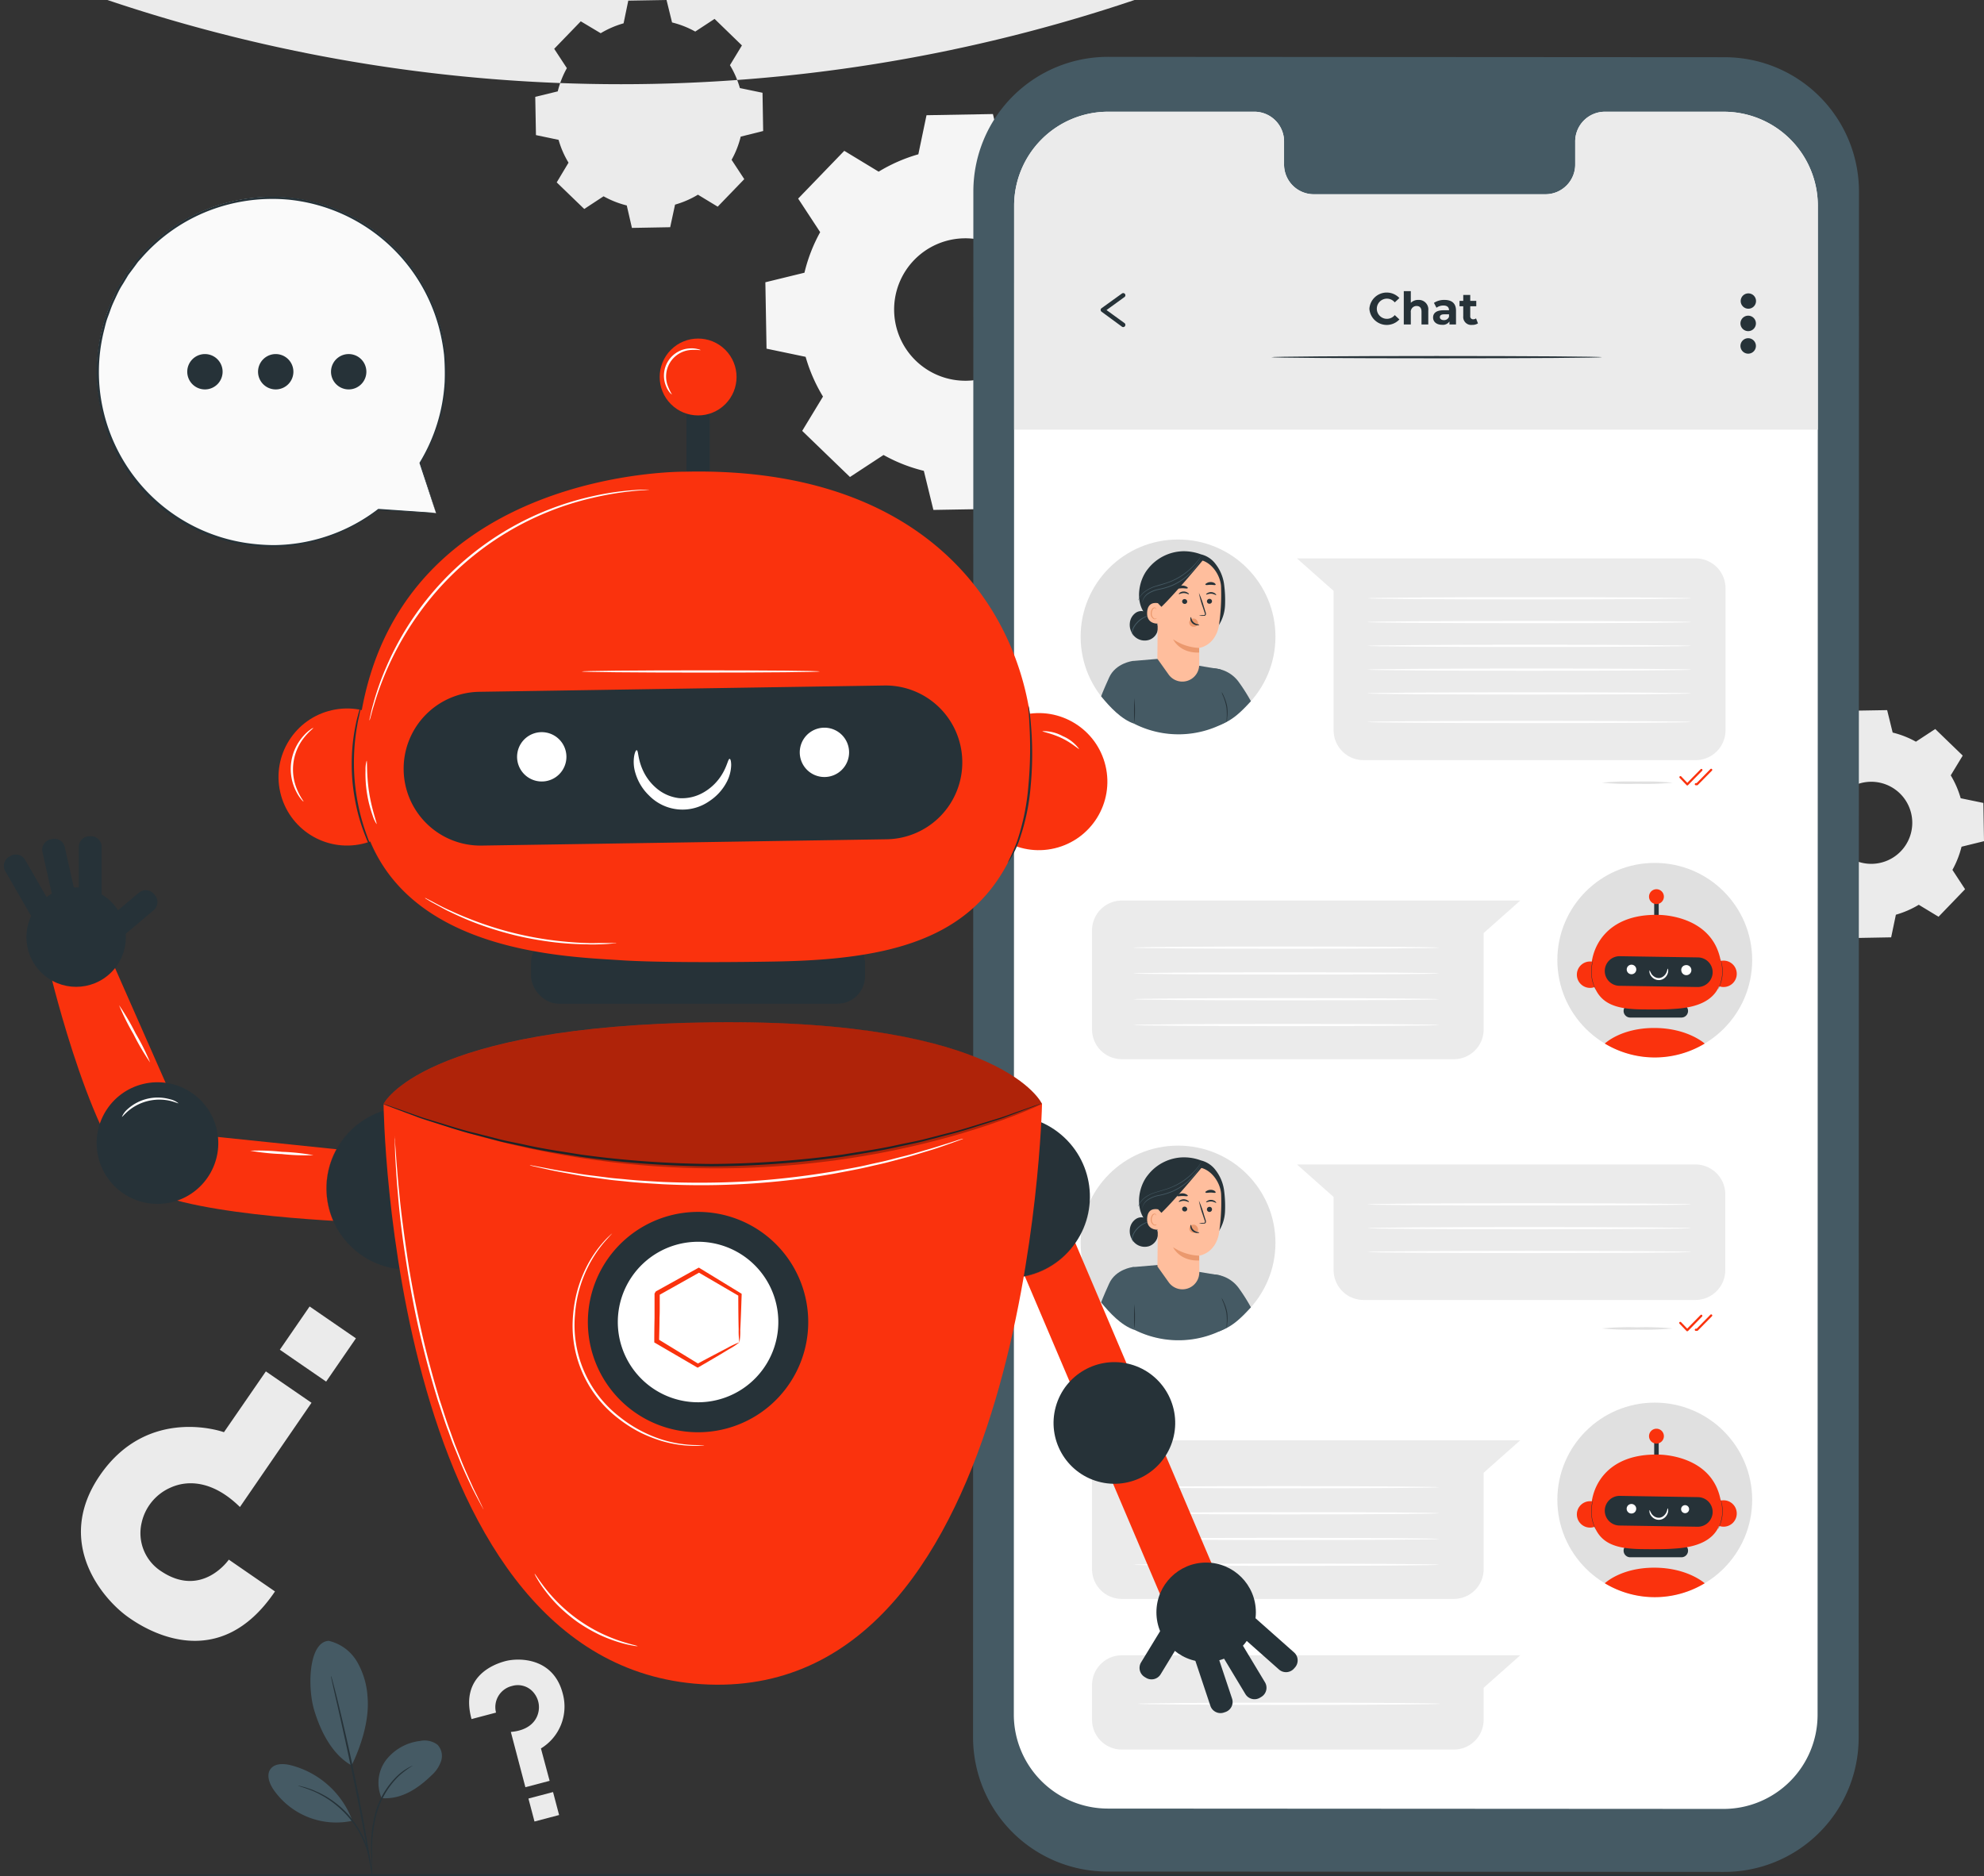<svg id="Chat_bot-pana_1_" data-name="Chat bot-pana (1)" xmlns="http://www.w3.org/2000/svg" width="530.856" height="502.03" viewBox="0 0 530.856 502.03">
  <rect x="0" y="0" width="530.856" height="502.03" fill="#333333" stroke="none"/>
  <g id="freepik--background-complete--inject-106" transform="translate(21.657)">
    <path id="Caminho_611" data-name="Caminho 611" d="M91.239,408.21,78.887,399.7s-7.135,10.377-18.035,3.149a12.143,12.143,0,0,1-5.287-13.038,13.433,13.433,0,0,1,7.762-9.4c4.462-2.01,11.214-1.987,18.534,5.206l19.15-27.889L88.8,349.33,77.585,365.6s-20.173-7.356-33.164,11.516c-12.422,18.058.883,33.4,7.82,38.161C57.54,419.005,76.423,430.149,91.239,408.21Z" transform="translate(-39.32 17.626)" fill="#ebebeb"/>
    <rect id="Retângulo_9" data-name="Retângulo 9" width="15.037" height="14.049" transform="matrix(-0.824, -0.567, 0.567, -0.824, 65.611, 369.685)" fill="#ebebeb"/>
    <path id="Caminho_612" data-name="Caminho 612" d="M129.35,431.608l6.554-1.731a5.81,5.81,0,0,1,4.241-7.112,5.473,5.473,0,0,1,6.031,2.034,6.066,6.066,0,0,1,.941,5.427c-.627,2.126-2.626,4.439-7.251,4.822l3.893,14.793,6.484-1.708-2.324-8.669a13.1,13.1,0,0,0,5.81-14.769c-2.533-9.587-11.725-9.552-15.4-8.576C135.579,416.862,126.178,420.069,129.35,431.608Z" transform="translate(-24.838 28.379)" fill="#ebebeb"/>
    <rect id="Retângulo_10" data-name="Retângulo 10" width="6.809" height="6.356" transform="matrix(0.967, -0.255, 0.255, 0.967, 119.736, 481.25)" fill="#ebebeb"/>
    <path id="Caminho_613" data-name="Caminho 613" d="M227.226,75.22a43.158,43.158,0,0,1,10.621-4.648l2.185-10.458L257.8,59.8l2.556,10.458A43.2,43.2,0,0,1,271.139,74.5l8.982-5.891L292.9,80.949l-5.566,9.18a43.912,43.912,0,0,1,4.648,10.633l10.516,2.185.3,17.767-10.458,2.556a43.656,43.656,0,0,1-4.241,10.784l5.88,8.982-12.341,12.782-9.18-5.566a43.239,43.239,0,0,1-10.633,4.648l-2.185,10.528-17.767.3-2.556-10.458a42.763,42.763,0,0,1-10.784-4.241l-8.982,5.891-12.782-12.341,5.566-9.18a43.239,43.239,0,0,1-4.648-10.633l-10.458-2.185-.314-17.767,10.458-2.556a43.205,43.205,0,0,1,4.207-10.853l-5.891-8.982,12.341-12.782Zm9.471,23.67a19.057,19.057,0,1,0,26.947-.511,19.057,19.057,0,0,0-26.947.511Z" transform="translate(-13.785 -29.285)" fill="#f5f5f5"/>
    <path id="Caminho_614" data-name="Caminho 614" d="M161.442,42.429a25.25,25.25,0,0,1,6.124-2.649l1.255-6.066,10.237-.174,1.476,6.008a24.8,24.8,0,0,1,6.205,2.44l5.171-3.393,7.321,7.1-3.207,5.287a25.03,25.03,0,0,1,2.661,6.124l6.054,1.255.174,10.237-6.008,1.5a24.624,24.624,0,0,1-2.44,6.205l3.393,5.171-7.112,7.367-5.287-3.207a25.031,25.031,0,0,1-6.124,2.661l-1.3,6.043-10.237.186-1.383-6.008a25.286,25.286,0,0,1-6.205-2.452l-5.171,3.393-7.367-7.112,3.161-5.276a24.762,24.762,0,0,1-2.661-6.112l-6.054-1.267-.186-10.237,6.019-1.464a24.7,24.7,0,0,1,2.44-6.217L149,46.6l7.112-7.356Zm5.45,13.642a430.3,430.3,0,1,0-.046,0Z" transform="translate(-22.371 -33.54)" fill="#ebebeb"/>
    <path id="Caminho_615" data-name="Caminho 615" d="M442.505,205.949a25.2,25.2,0,0,1,6.112-2.661l1.267-6.054,10.226-.174,1.476,6.008a24.706,24.706,0,0,1,6.217,2.44l5.171-3.393,7.356,7.112-3.207,5.287a25.034,25.034,0,0,1,2.661,6.124l6.066,1.255.174,10.237-6.008,1.476a25.716,25.716,0,0,1-2.44,6.205l3.382,5.171-7.1,7.367-5.287-3.207a25.032,25.032,0,0,1-6.124,2.661l-1.267,6.054-10.226.186-1.476-6.019a24.623,24.623,0,0,1-6.205-2.44l-5.183,3.393-7.356-7.112,3.207-5.287a24.845,24.845,0,0,1-2.661-6.124l-6.054-1.255-.186-10.237,6.008-1.476a25.717,25.717,0,0,1,2.44-6.205l-3.382-5.171,7.1-7.367,5.3,3.207Zm5.45,13.631a10.981,10.981,0,1,0,15.525-.267,10.981,10.981,0,0,0-15.525.267Z" transform="translate(23.176 -7.046)" fill="#ebebeb"/>
  </g>
  <g id="freepik--Floor--inject-106" transform="translate(22.703 501.426)">
    <path id="Caminho_616" data-name="Caminho 616" d="M532.408,465.352c0,.174-110.195.3-246.082.3s-246.105-.128-246.105-.3,110.16-.3,246.105-.3S532.408,465.189,532.408,465.352Z" transform="translate(-40.22 -465.05)" fill="#263238"/>
  </g>
  <g id="freepik--Device--inject-106" transform="translate(260.36 15.211)">
    <path id="Caminho_617" data-name="Caminho 617" d="M445.677,532.3l-165.008-.093a35.953,35.953,0,0,1-35.93-35.953l.081-413.681A36.023,36.023,0,0,1,280.844,46.63l165.008.1a35.953,35.953,0,0,1,35.93,35.953L481.7,496.369a35.93,35.93,0,0,1-36.023,35.93Z" transform="translate(-244.74 -46.63)" fill="#455a64"/>
    <path id="Caminho_618" data-name="Caminho 618" d="M444.1,59.27H412.107a7.96,7.96,0,0,0-7.774,8.134v5.81a7.96,7.96,0,0,1-7.774,8.134H334.194a7.96,7.96,0,0,1-7.762-8.134V67.4a7.96,7.96,0,0,0-7.774-8.134H279.4a25.169,25.169,0,0,0-25.193,25.077l-.081,403.827A25.181,25.181,0,0,0,279.3,513.308l164.694.093a25.181,25.181,0,0,0,25.193-25.169l.07-403.827A25.169,25.169,0,0,0,444.1,59.27Z" transform="translate(-243.219 -44.582)" fill="#fff"/>
    <path id="Caminho_619" data-name="Caminho 619" d="M469.233,144.144V83.986A25.169,25.169,0,0,0,444.087,59.27H412.1a7.948,7.948,0,0,0-7.774,8.134v5.81a7.96,7.96,0,0,1-7.774,8.134H334.182a7.96,7.96,0,0,1-7.762-8.134V67.4a7.96,7.96,0,0,0-7.774-8.134H279.393A25.169,25.169,0,0,0,254.2,84.347V144.33H469.233Z" transform="translate(-243.207 -44.582)" fill="#ebebeb"/>
    <ellipse id="Elipse_5" data-name="Elipse 5" cx="26.064" cy="26.006" rx="26.064" ry="26.006" transform="translate(28.783 129.148)" fill="#e0e0e0"/>
    <path id="Caminho_620" data-name="Caminho 620" d="M281.46,185.831l6.833-.581,16.663,2.812L306.92,200.6l-.279,1.464a26.215,26.215,0,0,1-24.7.569l-.476-16.8" transform="translate(-238.79 -24.17)" fill="#455a64"/>
    <path id="Caminho_621" data-name="Caminho 621" d="M298.61,187.513a8.9,8.9,0,0,1,8.645,3.8,49.751,49.751,0,0,1,3.1,4.915c-2.719,2.952-4.927,5.194-8.692,6.507Z" transform="translate(-236.012 -23.819)" fill="#455a64"/>
    <path id="Caminho_622" data-name="Caminho 622" d="M282.631,185.75s-4.509.558-6.252,4.4-2.15,5.043-2.15,5.043c2.324,2.812,5.3,6.135,8.936,7.379,0,0,.825-9.691.93-12.422C284.223,187.2,284.34,185.669,282.631,185.75Z" transform="translate(-239.962 -24.089)" fill="#455a64"/>
    <path id="Caminho_623" data-name="Caminho 623" d="M285.331,165.211a12.329,12.329,0,0,1,9.552-4.741,13.32,13.32,0,0,1,4.65.837,6.8,6.8,0,0,1,3.9,2.579,11.318,11.318,0,0,1,2.254,5.229,32.24,32.24,0,0,1,.279,5.891,10.807,10.807,0,0,1-1.848,5.543l-5.008.86a31.188,31.188,0,0,1-8.262-.442,10.609,10.609,0,0,1-6.763-4.439C282.077,173.264,282.914,168.186,285.331,165.211Z" transform="translate(-238.548 -28.185)" fill="#263238"/>
    <path id="Caminho_624" data-name="Caminho 624" d="M280.844,177.446a3.753,3.753,0,0,1,1.7-2.812,2.7,2.7,0,0,1,3.161.279l.79.93a3.23,3.23,0,0,1,1.859,3.254,3.486,3.486,0,0,1-2.464,2.893,3.916,3.916,0,0,1-3.73-.895A4.393,4.393,0,0,1,280.844,177.446Z" transform="translate(-238.895 -25.953)" fill="#263238"/>
    <path id="Caminho_625" data-name="Caminho 625" d="M281.75,180.68a1.708,1.708,0,0,1-.267-.988,4.578,4.578,0,0,1,1.162-2.254,6.741,6.741,0,0,1,2.01-1.6c.581-.314.988-.43.976-.465a2.58,2.58,0,0,0-1.057.314,5.81,5.81,0,0,0-2.115,1.6,5.438,5.438,0,0,0-.813,1.162,2.847,2.847,0,0,0-.325,1.162,1.43,1.43,0,0,0,.221.79C281.645,180.634,281.75,180.75,281.75,180.68Z" transform="translate(-238.813 -25.771)" fill="#455a64"/>
    <path id="Caminho_626" data-name="Caminho 626" d="M298.382,190.7v-4.648s4.079-.453,5.217-5.682a56.03,56.03,0,0,0,.628-10.458c0-3.172-2.731-7.5-6.658-7.507l-1.743-.209-6.682,2.649a1.871,1.871,0,0,0-1.766,1.79l-.2,22.322,3.056,4.288a4.509,4.509,0,0,0,8.134-2.591Z" transform="translate(-237.864 -27.905)" fill="#ffbe9d"/>
    <path id="Caminho_627" data-name="Caminho 627" d="M294.531,176.933a1.069,1.069,0,0,1,.383-.686,1.162,1.162,0,0,1,1.383-.081,1.546,1.546,0,0,1,.581,1.429h0a1.417,1.417,0,0,1-1,.581h-.186a1.123,1.123,0,0,1-1.162-1.243Z" transform="translate(-236.673 -25.673)" fill="#eb996e"/>
    <path id="Caminho_628" data-name="Caminho 628" d="M299.95,172.091a.674.674,0,0,1-.686.651.662.662,0,0,1-.674-.651.686.686,0,0,1,.7-.651.651.651,0,0,1,.662.651Z" transform="translate(-236.015 -26.408)" fill="#263238"/>
    <path id="Caminho_629" data-name="Caminho 629" d="M301.1,170.669c-.093.081-.593-.325-1.313-.36s-1.29.3-1.36.209.058-.2.3-.36a1.918,1.918,0,0,1,1.092-.267,1.731,1.731,0,0,1,1.034.4C301.06,170.471,301.13,170.634,301.1,170.669Z" transform="translate(-236.045 -26.659)" fill="#263238"/>
    <path id="Caminho_630" data-name="Caminho 630" d="M296.775,176.147a5.275,5.275,0,0,1,1.162-.139c.186,0,.372,0,.407-.163a.953.953,0,0,0-.093-.558l-.476-1.441a24.739,24.739,0,0,1-1.034-3.777,24.475,24.475,0,0,1,1.336,3.684c.163.5.3.988.453,1.453a1.162,1.162,0,0,1,.058.732.546.546,0,0,1-.325.256,1.532,1.532,0,0,1-.314,0,4.347,4.347,0,0,1-1.174-.047Z" transform="translate(-236.315 -26.63)" fill="#263238"/>
    <path id="Caminho_631" data-name="Caminho 631" d="M297.772,183.064a13.445,13.445,0,0,1-6.972-2.324s1.685,3.753,6.972,3.556Z" transform="translate(-237.277 -24.901)" fill="#eb996e"/>
    <path id="Caminho_632" data-name="Caminho 632" d="M294.92,175.64c.128,0,.081.79.732,1.383s1.487.558,1.487.662-.2.151-.546.139a2.022,2.022,0,0,1-1.255-.511,1.743,1.743,0,0,1-.558-1.162C294.768,175.814,294.873,175.628,294.92,175.64Z" transform="translate(-236.632 -25.727)" fill="#263238"/>
    <path id="Caminho_633" data-name="Caminho 633" d="M300.972,168.3c-.128.174-.686,0-1.336,0s-1.162.163-1.336,0,0-.256.256-.418a2.045,2.045,0,0,1,1.069-.314,1.964,1.964,0,0,1,1.081.29C300.949,168.07,301.031,168.221,300.972,168.3Z" transform="translate(-236.073 -27.035)" fill="#263238"/>
    <path id="Caminho_634" data-name="Caminho 634" d="M292.88,172.083a.686.686,0,0,0,.651.7.651.651,0,0,0,.709-.6.686.686,0,0,0-.651-.686.639.639,0,0,0-.709.593Z" transform="translate(-236.94 -26.4)" fill="#263238"/>
    <path id="Caminho_635" data-name="Caminho 635" d="M292.122,170.436c.081.093.6-.279,1.336-.267s1.255.383,1.336.3,0-.2-.279-.372a1.8,1.8,0,0,0-1.069-.349,1.755,1.755,0,0,0-1.057.314C292.157,170.238,292.075,170.389,292.122,170.436Z" transform="translate(-237.065 -26.682)" fill="#263238"/>
    <path id="Caminho_636" data-name="Caminho 636" d="M291.763,169.1c.139.174.709,0,1.383,0s1.243.139,1.383,0,0-.256-.279-.418a2.208,2.208,0,0,0-2.231,0C291.775,168.845,291.694,169.008,291.763,169.1Z" transform="translate(-237.125 -26.903)" fill="#263238"/>
    <path id="Caminho_637" data-name="Caminho 637" d="M288.644,173.9c0-.4-.372-1.348-.767-1.429-1.023-.221-2.893-.232-3.056,2.394-.221,3.591,3.486,3.068,3.486,2.963S288.575,175.25,288.644,173.9Z" transform="translate(-238.247 -26.255)" fill="#ffbe9d"/>
    <path id="Caminho_638" data-name="Caminho 638" d="M287.219,176.291a.361.361,0,0,0-.174.081.593.593,0,0,1-.465,0,1.557,1.557,0,0,1-.639-1.441,2.162,2.162,0,0,1,.232-.883.744.744,0,0,1,.5-.453.314.314,0,0,1,.36.2.619.619,0,0,1,0,.174s.081,0,.058-.2a.4.4,0,0,0-.128-.232.418.418,0,0,0-.337-.116.872.872,0,0,0-.686.511,2.126,2.126,0,0,0-.279.988,1.627,1.627,0,0,0,.813,1.615.709.709,0,0,0,.581-.058C287.219,176.418,287.219,176.3,287.219,176.291Z" transform="translate(-238.112 -26.087)" fill="#eb996e"/>
    <path id="Caminho_639" data-name="Caminho 639" d="M287.6,174.2l.906.941c3.951-3.765,11.678-13.212,11.248-12.654a11.62,11.62,0,0,0-5.647-.6c-2.94.5-8.506,1.964-8.425,5.415A18.1,18.1,0,0,0,287.6,174.2Z" transform="translate(-238.107 -27.974)" fill="#263238"/>
    <path id="Caminho_640" data-name="Caminho 640" d="M282.83,173.428v-.209a4.577,4.577,0,0,1,.244-.569,5.183,5.183,0,0,1,1.511-1.685,9.97,9.97,0,0,1,3.033-1.464c1.162-.383,2.556-.686,3.893-1.255a18.174,18.174,0,0,0,6.066-4.183,19.854,19.854,0,0,0,1.453-1.72l.36-.5a.825.825,0,0,1,.139-.163l-.1.186c-.081.116-.186.3-.337.523a17.219,17.219,0,0,1-1.418,1.766,17.662,17.662,0,0,1-2.51,2.231,17.234,17.234,0,0,1-3.579,2.022,36.8,36.8,0,0,1-3.916,1.255,9.993,9.993,0,0,0-3,1.406,5.276,5.276,0,0,0-1.522,1.615,5.46,5.46,0,0,0-.314.744Z" transform="translate(-238.568 -27.989)" fill="#455a64"/>
    <path id="Caminho_641" data-name="Caminho 641" d="M283.73,173.874a1.894,1.894,0,0,1,.139-.779,3.672,3.672,0,0,1,1.348-1.7,8.135,8.135,0,0,1,3.01-1.162,17.255,17.255,0,0,0,3.73-1.162,15.653,15.653,0,0,0,3.323-2.045,16.869,16.869,0,0,0,2.324-2.243,15.717,15.717,0,0,0,1.267-1.743c.128-.2.232-.372.3-.5a.973.973,0,0,1,.128-.174,1.059,1.059,0,0,1-.093.186l-.279.523a12.263,12.263,0,0,1-1.232,1.789,14.91,14.91,0,0,1-2.324,2.324,15.862,15.862,0,0,1-3.358,2.092,17.1,17.1,0,0,1-3.777,1.162,8.494,8.494,0,0,0-2.963,1.162,3.649,3.649,0,0,0-1.36,1.615A3.856,3.856,0,0,0,283.73,173.874Z" transform="translate(-238.423 -27.877)" fill="#455a64"/>
    <path id="Caminho_642" data-name="Caminho 642" d="M281.938,201.169a46.339,46.339,0,0,1,0-6.879A50.964,50.964,0,0,1,281.938,201.169Z" transform="translate(-238.734 -22.705)" fill="#263238"/>
    <path id="Caminho_643" data-name="Caminho 643" d="M303.33,200.91a7.43,7.43,0,0,1,0-1.162,13.5,13.5,0,0,0-.1-2.905,14.064,14.064,0,0,0-.837-2.8,6.517,6.517,0,0,1-.418-1.162,5.81,5.81,0,0,1,.569,1.081,11.167,11.167,0,0,1,.918,2.824,10.621,10.621,0,0,1,0,2.963A4.646,4.646,0,0,1,303.33,200.91Z" transform="translate(-235.467 -22.934)" fill="#263238"/>
    <path id="Caminho_644" data-name="Caminho 644" d="M425.946,216.1H337.109a8,8,0,0,1-7.983-7.983v-37.3l-9.8-8.692H425.946a7.983,7.983,0,0,1,8.041,7.995v38a7.995,7.995,0,0,1-8.041,7.983Z" transform="translate(-232.654 -27.918)" fill="#ebebeb"/>
    <path id="Caminho_645" data-name="Caminho 645" d="M408.483,213.817a75.537,75.537,0,0,1-9.482.3,75.436,75.436,0,0,1-9.471-.3,75.431,75.431,0,0,1,9.471-.3,75.537,75.537,0,0,1,9.482.3Z" transform="translate(-221.28 -19.596)" fill="#e0e0e0"/>
    <path id="Caminho_646" data-name="Caminho 646" d="M409.507,215.028a.29.29,0,0,1-.209-.093l-1.836-1.917a.29.29,0,0,1,0-.407.279.279,0,0,1,.407,0l1.627,1.7,3.567-3.626a.279.279,0,0,1,.407,0,.29.29,0,0,1,0,.407l-3.777,3.846a.337.337,0,0,1-.186.093Z" transform="translate(-218.388 -20.064)" fill="#fa320d"/>
    <path id="Caminho_647" data-name="Caminho 647" d="M411.547,214.977h-.337a.29.29,0,0,1-.29-.291.325.325,0,0,1,.3-.29h.209l3.684-3.753a.292.292,0,0,1,.418.407l-3.777,3.835a.267.267,0,0,1-.209.093Z" transform="translate(-217.815 -20.07)" fill="#fa320d"/>
    <path id="Caminho_648" data-name="Caminho 648" d="M408.483,339.487a75.54,75.54,0,0,1-9.482.3,75.43,75.43,0,0,1-9.47-.3,75.453,75.453,0,0,1,9.47-.3,75.541,75.541,0,0,1,9.482.3Z" transform="translate(-221.28 0.766)" fill="#e0e0e0"/>
    <path id="Caminho_649" data-name="Caminho 649" d="M409.515,340.7h0a.291.291,0,0,1-.244-.093l-1.836-1.917a.29.29,0,1,1,.418-.4l1.627,1.7,3.567-3.626a.279.279,0,0,1,.407,0,.291.291,0,0,1,0,.407l-3.73,3.835A.337.337,0,0,1,409.515,340.7Z" transform="translate(-218.397 0.3)" fill="#fa320d"/>
    <path id="Caminho_650" data-name="Caminho 650" d="M411.547,340.617h-.337a.3.3,0,0,1-.29-.3.279.279,0,0,1,.3-.279h.209l3.684-3.753a.292.292,0,0,1,.418.407l-3.777,3.835a.267.267,0,0,1-.209.093Z" transform="translate(-217.815 0.287)" fill="#fa320d"/>
    <path id="Caminho_651" data-name="Caminho 651" d="M422.179,171.352c0,.163-19.394.3-43.32.3s-43.309-.139-43.309-.3,19.383-.3,43.309-.3S422.179,171.178,422.179,171.352Z" transform="translate(-230.026 -26.471)" fill="#fff"/>
    <path id="Caminho_652" data-name="Caminho 652" d="M422.179,176.822c0,.174-19.394.3-43.32.3s-43.309-.128-43.309-.3,19.383-.3,43.309-.3S422.179,176.659,422.179,176.822Z" transform="translate(-230.026 -25.584)" fill="#fff"/>
    <path id="Caminho_653" data-name="Caminho 653" d="M422.179,182.3c0,.163-19.394.3-43.32.3s-43.309-.139-43.309-.3,19.383-.3,43.309-.3S422.179,182.139,422.179,182.3Z" transform="translate(-230.026 -24.697)" fill="#fff"/>
    <ellipse id="Elipse_6" data-name="Elipse 6" cx="26.064" cy="26.006" rx="26.064" ry="26.006" transform="translate(28.783 291.331)" fill="#e0e0e0"/>
    <path id="Caminho_654" data-name="Caminho 654" d="M281.46,325.4l6.833-.581,16.663,2.812,1.964,12.5-.279,1.453a26.181,26.181,0,0,1-24.7.569l-.476-16.791" transform="translate(-238.79 -1.556)" fill="#455a64"/>
    <path id="Caminho_655" data-name="Caminho 655" d="M298.61,327.073a8.925,8.925,0,0,1,8.646,3.8,48.894,48.894,0,0,1,3.1,4.927c-2.719,2.952-4.927,5.194-8.692,6.5Z" transform="translate(-236.012 -1.206)" fill="#455a64"/>
    <path id="Caminho_656" data-name="Caminho 656" d="M282.631,325.321s-4.509.546-6.252,4.392-2.15,5.055-2.15,5.055c2.324,2.8,5.3,6.124,8.936,7.367,0,0,.825-9.68.93-12.422C284.223,326.715,284.34,325.228,282.631,325.321Z" transform="translate(-239.962 -1.476)" fill="#455a64"/>
    <path id="Caminho_657" data-name="Caminho 657" d="M285.331,304.781a12.294,12.294,0,0,1,9.552-4.741,13.074,13.074,0,0,1,4.648.825,6.9,6.9,0,0,1,3.9,2.58,11.377,11.377,0,0,1,2.254,5.229,32.425,32.425,0,0,1,.279,5.9,10.726,10.726,0,0,1-1.848,5.531l-5.008.872a31.689,31.689,0,0,1-8.262-.442,10.609,10.609,0,0,1-6.763-4.439C282.077,312.776,282.914,307.744,285.331,304.781Z" transform="translate(-238.548 -5.571)" fill="#263238"/>
    <path id="Caminho_658" data-name="Caminho 658" d="M280.844,317.057a3.73,3.73,0,0,1,1.7-2.812,2.684,2.684,0,0,1,3.161.267l.79.941a3.219,3.219,0,0,1,1.859,3.254,3.556,3.556,0,0,1-2.464,2.893,3.928,3.928,0,0,1-3.73-.906A4.369,4.369,0,0,1,280.844,317.057Z" transform="translate(-238.895 -3.333)" fill="#263238"/>
    <path id="Caminho_659" data-name="Caminho 659" d="M281.75,320.252a1.777,1.777,0,0,1-.267-1,4.543,4.543,0,0,1,1.162-2.243,6.552,6.552,0,0,1,2.01-1.6c.581-.314.988-.43.976-.476a2.823,2.823,0,0,0-1.057.314,6.054,6.054,0,0,0-2.115,1.6,5.814,5.814,0,0,0-.813,1.232,2.8,2.8,0,0,0-.325,1.162,1.453,1.453,0,0,0,.221.79C281.645,320.206,281.75,320.264,281.75,320.252Z" transform="translate(-238.813 -3.159)" fill="#455a64"/>
    <path id="Caminho_660" data-name="Caminho 660" d="M298.4,330.631v-4.648s4.079-.453,5.217-5.671a56.163,56.163,0,0,0,.628-10.458c0-3.172-2.731-7.5-6.658-7.507l-1.743-.2-6.682,2.649a1.859,1.859,0,0,0-1.766,1.79l-.2,22.311,3.056,4.288a4.509,4.509,0,0,0,8.134-2.591Z" transform="translate(-237.86 -5.229)" fill="#ffbe9d"/>
    <path id="Caminho_661" data-name="Caminho 661" d="M294.531,316.5a1.069,1.069,0,0,1,.383-.686,1.162,1.162,0,0,1,1.383-.081,1.546,1.546,0,0,1,.581,1.429h0a1.406,1.406,0,0,1-1,.569h-.186a1.279,1.279,0,0,1-.837-.337,1.081,1.081,0,0,1-.325-.895Z" transform="translate(-236.674 -3.059)" fill="#eb996e"/>
    <path id="Caminho_662" data-name="Caminho 662" d="M299.95,312.091a.68.68,0,1,1-.662-.651.651.651,0,0,1,.662.651Z" transform="translate(-236.015 -3.724)" fill="#263238"/>
    <path id="Caminho_663" data-name="Caminho 663" d="M301.1,310.619c-.093.081-.593-.325-1.313-.36s-1.29.29-1.36.2.058-.2.3-.349a1.755,1.755,0,0,1,1.092-.267,1.731,1.731,0,0,1,1.034.4C301.06,310.422,301.13,310.585,301.1,310.619Z" transform="translate(-236.045 -3.984)" fill="#263238"/>
    <path id="Caminho_664" data-name="Caminho 664" d="M296.775,316.1a5.636,5.636,0,0,1,1.162-.151c.186,0,.372,0,.407-.163a.964.964,0,0,0-.093-.558c-.151-.453-.314-.93-.476-1.441a25.211,25.211,0,0,1-1.034-3.765,24.008,24.008,0,0,1,1.336,3.672c.163.511.3.988.453,1.453a1.162,1.162,0,0,1,.058.732.476.476,0,0,1-.325.256,1.034,1.034,0,0,1-.314,0,4.345,4.345,0,0,1-1.174-.035Z" transform="translate(-236.315 -3.954)" fill="#263238"/>
    <path id="Caminho_665" data-name="Caminho 665" d="M297.772,323a13.491,13.491,0,0,1-6.972-2.266s1.685,3.753,6.972,3.556Z" transform="translate(-237.277 -2.219)" fill="#eb996e"/>
    <path id="Caminho_666" data-name="Caminho 666" d="M294.92,315.58c.128,0,.081.79.732,1.394s1.487.558,1.487.662-.2.139-.546.139a1.976,1.976,0,0,1-1.255-.523,1.7,1.7,0,0,1-.558-1.162C294.768,315.766,294.873,315.58,294.92,315.58Z" transform="translate(-236.632 -3.053)" fill="#263238"/>
    <path id="Caminho_667" data-name="Caminho 667" d="M300.972,308.252c-.128.174-.686,0-1.336,0s-1.162.163-1.336,0,0-.256.256-.418a1.94,1.94,0,0,1,1.069-.314,1.871,1.871,0,0,1,1.081.291C300.949,308,301.031,308.171,300.972,308.252Z" transform="translate(-236.073 -4.359)" fill="#263238"/>
    <path id="Caminho_668" data-name="Caminho 668" d="M292.88,312a.674.674,0,0,0,.651.686.639.639,0,0,0,.709-.593.686.686,0,0,0-.651-.7.651.651,0,0,0-.709.6Z" transform="translate(-236.94 -3.731)" fill="#263238"/>
    <path id="Caminho_669" data-name="Caminho 669" d="M292.122,310.376c.081.093.6-.279,1.336-.256s1.255.383,1.336.291,0-.2-.279-.372a1.882,1.882,0,0,0-1.069-.349,1.836,1.836,0,0,0-1.057.325C292.157,310.178,292.075,310.341,292.122,310.376Z" transform="translate(-237.065 -4.007)" fill="#263238"/>
    <path id="Caminho_670" data-name="Caminho 670" d="M291.763,309.039c.139.163.709,0,1.383,0s1.243.128,1.383,0,0-.244-.279-.407a2.208,2.208,0,0,0-2.231,0C291.775,308.783,291.694,308.958,291.763,309.039Z" transform="translate(-237.125 -4.228)" fill="#263238"/>
    <path id="Caminho_671" data-name="Caminho 671" d="M288.644,313.46c0-.4-.372-1.336-.767-1.418-1.023-.221-2.893-.244-3.056,2.382-.221,3.591,3.486,3.079,3.486,2.975S288.575,314.82,288.644,313.46Z" transform="translate(-238.247 -3.641)" fill="#ffbe9d"/>
    <path id="Caminho_672" data-name="Caminho 672" d="M287.219,315.859a.361.361,0,0,0-.174.081.65.65,0,0,1-.465,0,1.546,1.546,0,0,1-.639-1.429,2.114,2.114,0,0,1,.232-.883.744.744,0,0,1,.5-.453.325.325,0,0,1,.36.186.593.593,0,0,1,0,.186.21.21,0,0,0,.058-.209.43.43,0,0,0-.128-.232.453.453,0,0,0-.337-.1.848.848,0,0,0-.686.511,2.091,2.091,0,0,0-.279.988,1.615,1.615,0,0,0,.813,1.6.662.662,0,0,0,.581,0C287.219,315.94,287.219,315.859,287.219,315.859Z" transform="translate(-238.112 -3.472)" fill="#eb996e"/>
    <path id="Caminho_673" data-name="Caminho 673" d="M287.6,313.733l.906.953c3.951-3.777,11.678-13.224,11.248-12.654a11.5,11.5,0,0,0-5.647-.616c-2.94.5-8.506,1.964-8.425,5.427a18.092,18.092,0,0,0,1.917,6.891Z" transform="translate(-238.107 -5.367)" fill="#263238"/>
    <path id="Caminho_674" data-name="Caminho 674" d="M282.83,312.983v-.209a5.514,5.514,0,0,1,.244-.558,5.311,5.311,0,0,1,1.511-1.7,9.96,9.96,0,0,1,3.091-1.429c1.162-.4,2.556-.7,3.893-1.267a17.581,17.581,0,0,0,3.556-1.987,18.277,18.277,0,0,0,2.51-2.185,17.352,17.352,0,0,0,1.453-1.72c.139-.209.267-.372.36-.5s.128-.174.139-.163l-.1.186-.337.511a15.018,15.018,0,0,1-1.418,1.766,17.674,17.674,0,0,1-2.51,2.243,17.231,17.231,0,0,1-3.591,1.952c-1.348.569-2.719.872-3.916,1.255a9.993,9.993,0,0,0-3,1.394,5.3,5.3,0,0,0-1.522,1.627,6.98,6.98,0,0,0-.36.779Z" transform="translate(-238.568 -5.372)" fill="#455a64"/>
    <path id="Caminho_675" data-name="Caminho 675" d="M283.73,313.444a1.952,1.952,0,0,1,.139-.79,3.591,3.591,0,0,1,1.348-1.685,8.134,8.134,0,0,1,3.01-1.162,17.917,17.917,0,0,0,3.73-1.162,15.653,15.653,0,0,0,3.323-2.045,16.047,16.047,0,0,0,3.556-3.986c.128-.209.232-.372.3-.511a1.158,1.158,0,0,1,.128-.163,1.062,1.062,0,0,1-.093.186l-.279.523a12.259,12.259,0,0,1-1.232,1.79,14.911,14.911,0,0,1-2.324,2.324,15.374,15.374,0,0,1-3.358,2.08A17.815,17.815,0,0,1,288.2,310a8.053,8.053,0,0,0-2.963,1.162,3.486,3.486,0,0,0-1.36,1.615A3.627,3.627,0,0,0,283.73,313.444Z" transform="translate(-238.423 -5.263)" fill="#455a64"/>
    <path id="Caminho_676" data-name="Caminho 676" d="M281.938,340.728a46.2,46.2,0,0,1,0-6.868A50.792,50.792,0,0,1,281.938,340.728Z" transform="translate(-238.734 -0.091)" fill="#263238"/>
    <path id="Caminho_677" data-name="Caminho 677" d="M303.33,340.488a7.434,7.434,0,0,1,0-1.22,13.609,13.609,0,0,0-.1-2.917,14.17,14.17,0,0,0-.837-2.789,6.975,6.975,0,0,1-.418-1.162,5.811,5.811,0,0,1,.569,1.081,11.016,11.016,0,0,1,.918,2.824,10.621,10.621,0,0,1,0,2.963A4.787,4.787,0,0,1,303.33,340.488Z" transform="translate(-235.467 -0.328)" fill="#263238"/>
    <path id="Caminho_678" data-name="Caminho 678" d="M425.946,337.935H337.109a8,8,0,0,1-7.983-7.995V310.372l-9.8-8.692H425.946a8,8,0,0,1,7.983,7.983V329.94A8,8,0,0,1,425.946,337.935Z" transform="translate(-232.654 -5.305)" fill="#ebebeb"/>
    <path id="Caminho_679" data-name="Caminho 679" d="M422.179,310.912c0,.174-19.394.3-43.32.3s-43.309-.128-43.309-.3,19.383-.3,43.309-.3S422.179,310.749,422.179,310.912Z" transform="translate(-230.026 -3.858)" fill="#fff"/>
    <path id="Caminho_680" data-name="Caminho 680" d="M422.179,316.392c0,.163-19.394.3-43.32.3s-43.309-.139-43.309-.3,19.383-.3,43.309-.3S422.179,316.229,422.179,316.392Z" transform="translate(-230.026 -2.971)" fill="#fff"/>
    <path id="Caminho_681" data-name="Caminho 681" d="M422.179,321.872c0,.163-19.394.3-43.32.3s-43.309-.139-43.309-.3,19.383-.3,43.309-.3S422.179,321.7,422.179,321.872Z" transform="translate(-230.026 -2.083)" fill="#fff"/>
    <path id="Caminho_682" data-name="Caminho 682" d="M422.179,187.782c0,.163-19.394.3-43.32.3s-43.309-.139-43.309-.3,19.383-.3,43.309-.3S422.179,187.608,422.179,187.782Z" transform="translate(-230.026 -23.809)" fill="#fff"/>
    <path id="Caminho_683" data-name="Caminho 683" d="M422.179,193.252c0,.174-19.394.3-43.32.3s-43.309-.128-43.309-.3,19.383-.3,43.309-.3S422.179,193.089,422.179,193.252Z" transform="translate(-230.026 -22.922)" fill="#fff"/>
    <path id="Caminho_684" data-name="Caminho 684" d="M422.179,199.832c0,.174-19.394.3-43.32.3s-43.309-.128-43.309-.3,19.383-.3,43.309-.3S422.179,199.669,422.179,199.832Z" transform="translate(-230.026 -21.856)" fill="#fff"/>
    <path id="Caminho_685" data-name="Caminho 685" d="M336,105.234a4.648,4.648,0,0,1,8.03-2.859l-1.243,1.162a2.7,2.7,0,1,0,0,3.4l1.243,1.162a4.648,4.648,0,0,1-8.03-2.847Z" transform="translate(-229.954 -37.836)" fill="#263238"/>
    <path id="Caminho_686" data-name="Caminho 686" d="M350.474,105.786v3.707h-1.813v-3.416c0-1.046-.488-1.522-1.313-1.522A1.542,1.542,0,0,0,345.8,106.3v3.2H343.92V100.58H345.8v3.126a2.8,2.8,0,0,1,2.057-.779,2.533,2.533,0,0,1,2.615,2.859Z" transform="translate(-228.67 -37.889)" fill="#263238"/>
    <path id="Caminho_687" data-name="Caminho 687" d="M356.8,105.482v3.684h-1.755v-.8a2.115,2.115,0,0,1-1.975.895c-1.511,0-2.405-.837-2.405-1.952s.8-1.941,2.777-1.941h1.487c0-.8-.488-1.267-1.487-1.267a3.149,3.149,0,0,0-1.871.593l-.674-1.3a4.927,4.927,0,0,1,2.789-.79C355.7,102.6,356.8,103.518,356.8,105.482Zm-1.871,1.638v-.662h-1.29c-.872,0-1.162.325-1.162.767s.4.779,1.057.779a1.383,1.383,0,0,0,1.394-.883Z" transform="translate(-227.578 -37.562)" fill="#263238"/>
    <path id="Caminho_688" data-name="Caminho 688" d="M361.689,109.06a2.673,2.673,0,0,1-1.534.407,2.127,2.127,0,0,1-2.405-2.324v-2.661h-1V103.04h1v-1.58h1.871v1.58h1.615v1.441H359.62v2.638a.755.755,0,0,0,.8.848,1.162,1.162,0,0,0,.755-.244Z" transform="translate(-226.591 -37.746)" fill="#263238"/>
    <path id="Caminho_689" data-name="Caminho 689" d="M401.865,115.834c0,.163-19.754.3-44.238.3s-44.227-.139-44.227-.3,19.754-.314,44.227-.314S401.865,115.659,401.865,115.834Z" transform="translate(-233.615 -35.468)" fill="#263238"/>
    <circle id="Elipse_7" data-name="Elipse 7" cx="2.057" cy="2.057" r="2.057" transform="translate(205.388 63.284)" fill="#263238"/>
    <path id="Caminho_690" data-name="Caminho 690" d="M425.577,108.287a2.068,2.068,0,1,1-2.057-2.057,2.069,2.069,0,0,1,2.057,2.057Z" transform="translate(-216.11 -36.973)" fill="#263238"/>
    <path id="Caminho_691" data-name="Caminho 691" d="M425.577,113.477a2.068,2.068,0,1,1-2.057-2.057,2.068,2.068,0,0,1,2.057,2.057Z" transform="translate(-216.11 -36.132)" fill="#263238"/>
    <path id="Caminho_692" data-name="Caminho 692" d="M280.163,110.128a.546.546,0,0,1-.349-.116l-5.45-4a.6.6,0,0,1-.244-.476.569.569,0,0,1,.244-.465l5.45-3.928a.582.582,0,0,1,.686.941l-4.811,3.486,4.811,3.486a.593.593,0,0,1,.128.813.57.57,0,0,1-.465.256Z" transform="translate(-239.98 -37.815)" fill="#263238"/>
    <ellipse id="Elipse_8" data-name="Elipse 8" cx="26.064" cy="26.006" rx="26.064" ry="26.006" transform="translate(156.339 215.684)" fill="#e0e0e0"/>
    <path id="Caminho_693" data-name="Caminho 693" d="M410.008,268.344H396.3a1.766,1.766,0,0,1-1.766-1.766h0A1.778,1.778,0,0,1,396.3,264.8h13.712a1.778,1.778,0,0,1,1.766,1.778h0A1.766,1.766,0,0,1,410.008,268.344Z" transform="translate(-220.47 -11.281)" fill="#263238"/>
    <rect id="Retângulo_11" data-name="Retângulo 11" width="1.209" height="6.089" transform="translate(182.252 224.782)" fill="#263238"/>
    <circle id="Elipse_9" data-name="Elipse 9" cx="3.533" cy="3.533" r="3.533" transform="translate(161.556 242.062)" fill="#fa320d"/>
    <circle id="Elipse_10" data-name="Elipse 10" cx="3.533" cy="3.533" r="3.533" transform="translate(197.277 241.829)" fill="#fa320d"/>
    <path id="Caminho_694" data-name="Caminho 694" d="M405.059,244.211s14.386-.174,16.663,12.294-9.889,12.689-13.387,12.922c-1.58.1-4.973.116-7.971.07-6.635-.116-11.318-1.394-12.91-7.553a11.62,11.62,0,0,1-.36-2.208C386.675,253,391.23,243.886,405.059,244.211Z" transform="translate(-221.679 -14.618)" fill="#fa320d"/>
    <path id="Caminho_695" data-name="Caminho 695" d="M394.116,261.645l20.916.325a3.974,3.974,0,0,0,4.032-3.9h0a3.974,3.974,0,0,0-3.916-4.021l-20.916-.325a3.962,3.962,0,0,0-4.032,3.9h0a3.962,3.962,0,0,0,3.916,4.021Z" transform="translate(-221.172 -13.076)" fill="#263238"/>
    <path id="Caminho_696" data-name="Caminho 696" d="M407.833,257.3a1.349,1.349,0,1,0,1-1.487,1.266,1.266,0,0,0-1,1.487Z" transform="translate(-218.319 -12.745)" fill="#fff"/>
    <path id="Caminho_697" data-name="Caminho 697" d="M395.261,257.086a1.278,1.278,0,1,0,1.027-1.383,1.278,1.278,0,0,0-1.027,1.383Z" transform="translate(-220.353 -12.759)" fill="#fff"/>
    <path id="Caminho_698" data-name="Caminho 698" d="M404.364,240.275a1.987,1.987,0,1,1-1.987-1.975A1.987,1.987,0,0,1,404.364,240.275Z" transform="translate(-219.521 -15.575)" fill="#fa320d"/>
    <path id="Caminho_699" data-name="Caminho 699" d="M405.361,256.59a.723.723,0,0,1,.128.3,2.091,2.091,0,0,1-.081.883,2.649,2.649,0,0,1-.7,1.162,2.463,2.463,0,0,1-1.5.709,2.5,2.5,0,0,1-1.6-.418,2.811,2.811,0,0,1-.895-.988,2.114,2.114,0,0,1-.232-.86c0-.209,0-.325.07-.325a10.005,10.005,0,0,0,.5.988,2.916,2.916,0,0,0,.825.755,2.2,2.2,0,0,0,1.29.3,2.138,2.138,0,0,0,1.162-.535,2.533,2.533,0,0,0,.686-.895C405.314,257.066,405.268,256.59,405.361,256.59Z" transform="translate(-219.506 -12.611)" fill="#fff"/>
    <path id="Caminho_700" data-name="Caminho 700" d="M416.967,254.44a1.862,1.862,0,0,1,.1.3,3.647,3.647,0,0,1,.116.372,4.193,4.193,0,0,0,.116.5,10.793,10.793,0,0,1,.186,1.313,11.007,11.007,0,0,1,0,1.627,10.737,10.737,0,0,1-.267,1.6,9.294,9.294,0,0,1-.418,1.255,4.959,4.959,0,0,1-.2.476,2.992,2.992,0,0,1-.174.337l-.163.291a1,1,0,0,1,.128-.3l.151-.36c.058-.139.128-.291.186-.465a9.6,9.6,0,0,0,.383-1.255,12.264,12.264,0,0,0,.267-1.592,12.655,12.655,0,0,0,0-1.615,11.318,11.318,0,0,0-.163-1.3,4.644,4.644,0,0,0-.1-.535,1.477,1.477,0,0,0-.081-.372,1.057,1.057,0,0,1-.07-.279Z" transform="translate(-216.948 -12.959)" fill="#263238"/>
    <path id="Caminho_701" data-name="Caminho 701" d="M387.617,254.5a1.58,1.58,0,0,0-.116.314,1.58,1.58,0,0,1-.116.36,4,4,0,0,0-.116.5,9.3,9.3,0,0,0-.174,1.313,10.92,10.92,0,0,0,0,1.627,10.242,10.242,0,0,0,.267,1.6,8.977,8.977,0,0,0,.418,1.267c.058.174.139.325.2.465s.128.256.174.349l.163.279a1.38,1.38,0,0,0-.128-.3c0-.093-.093-.209-.151-.349s-.128-.29-.186-.465a9.813,9.813,0,0,1-.383-1.267,11.937,11.937,0,0,1-.267-1.592,12.508,12.508,0,0,1,0-1.6,11.538,11.538,0,0,1,.163-1.313,3.923,3.923,0,0,1,.1-.488,1.367,1.367,0,0,1,.081-.372C387.571,254.732,387.617,254.5,387.617,254.5Z" transform="translate(-221.68 -12.95)" fill="#263238"/>
    <path id="Caminho_702" data-name="Caminho 702" d="M390.21,274.422s4.276-4.172,13.212-4.172,13.514,4.172,13.514,4.172a25.867,25.867,0,0,1-26.727,0Z" transform="translate(-221.17 -10.398)" fill="#fa320d"/>
    <path id="Caminho_703" data-name="Caminho 703" d="M280.113,283.359h88.825a7.972,7.972,0,0,0,7.983-7.983V249.6l9.8-8.692h-106.6a7.983,7.983,0,0,0-7.983,7.983v26.483a7.972,7.972,0,0,0,7.983,7.983Z" transform="translate(-240.302 -15.152)" fill="#ebebeb"/>
    <path id="Caminho_704" data-name="Caminho 704" d="M363.394,251.792c0,.174-18.29.3-40.857.3s-40.857-.128-40.857-.3,18.29-.3,40.857-.3S363.394,251.629,363.394,251.792Z" transform="translate(-238.755 -13.437)" fill="#fff"/>
    <path id="Caminho_705" data-name="Caminho 705" d="M363.394,257.732c0,.174-18.29.3-40.857.3s-40.857-.128-40.857-.3,18.29-.3,40.857-.3S363.394,257.569,363.394,257.732Z" transform="translate(-238.755 -12.475)" fill="#fff"/>
    <path id="Caminho_706" data-name="Caminho 706" d="M363.394,263.672c0,.163-18.29.3-40.857.3s-40.857-.139-40.857-.3,18.29-.3,40.857-.3S363.394,263.509,363.394,263.672Z" transform="translate(-238.755 -11.513)" fill="#fff"/>
    <path id="Caminho_707" data-name="Caminho 707" d="M363.394,269.612c0,.163-18.29.3-40.857.3s-40.857-.139-40.857-.3,18.29-.3,40.857-.3S363.394,269.438,363.394,269.612Z" transform="translate(-238.755 -10.55)" fill="#fff"/>
    <ellipse id="Elipse_11" data-name="Elipse 11" cx="26.064" cy="26.006" rx="26.064" ry="26.006" transform="translate(156.339 360.1)" fill="#e0e0e0"/>
    <path id="Caminho_708" data-name="Caminho 708" d="M410.008,392.624H396.3a1.766,1.766,0,0,1-1.766-1.778h0a1.766,1.766,0,0,1,1.766-1.766h13.712a1.766,1.766,0,0,1,1.766,1.766h0a1.766,1.766,0,0,1-1.766,1.778Z" transform="translate(-220.47 8.856)" fill="#263238"/>
    <rect id="Retângulo_12" data-name="Retângulo 12" width="1.209" height="6.089" transform="translate(182.252 369.199)" fill="#263238"/>
    <circle id="Elipse_12" data-name="Elipse 12" cx="3.533" cy="3.533" r="3.533" transform="translate(161.556 386.478)" fill="#fa320d"/>
    <circle id="Elipse_13" data-name="Elipse 13" cx="3.533" cy="3.533" r="3.533" transform="translate(197.277 386.234)" fill="#fa320d"/>
    <path id="Caminho_709" data-name="Caminho 709" d="M405.059,368.491s14.386-.174,16.663,12.283-9.889,12.7-13.387,12.933c-1.58.1-4.973.116-7.971.07-6.635-.116-11.318-1.406-12.91-7.553a11.621,11.621,0,0,1-.36-2.208C386.675,377.276,391.23,368.154,405.059,368.491Z" transform="translate(-221.679 5.518)" fill="#fa320d"/>
    <path id="Caminho_710" data-name="Caminho 710" d="M394.116,385.927l20.916.325a3.974,3.974,0,0,0,4.032-3.9h0a3.974,3.974,0,0,0-3.916-4.021l-20.916-.337a3.974,3.974,0,0,0-4.032,3.9h0a3.974,3.974,0,0,0,3.916,4.032Z" transform="translate(-221.172 7.059)" fill="#263238"/>
    <path id="Caminho_711" data-name="Caminho 711" d="M407.834,381.59a1.071,1.071,0,1,1,.023.058Z" transform="translate(-218.319 7.386)" fill="#fff"/>
    <path id="Caminho_712" data-name="Caminho 712" d="M395.263,381.382a1.278,1.278,0,1,0,1.011-1.5A1.278,1.278,0,0,0,395.263,381.382Z" transform="translate(-220.355 7.362)" fill="#fff"/>
    <path id="Caminho_713" data-name="Caminho 713" d="M404.364,364.517a1.987,1.987,0,1,1-1.987-1.987A1.987,1.987,0,0,1,404.364,364.517Z" transform="translate(-219.521 4.554)" fill="#fa320d"/>
    <path id="Caminho_714" data-name="Caminho 714" d="M405.36,380.86a.843.843,0,0,1,.128.314,2.1,2.1,0,0,1-.081.883,2.719,2.719,0,0,1-.7,1.162,2.464,2.464,0,0,1-1.5.709,2.5,2.5,0,0,1-1.6-.418,2.811,2.811,0,0,1-.895-.988,2.162,2.162,0,0,1-.232-.86c0-.209,0-.325.07-.325a9.224,9.224,0,0,0,.5.976,2.789,2.789,0,0,0,.825.767,2.324,2.324,0,0,0,1.29.3,2.139,2.139,0,0,0,1.162-.535,2.754,2.754,0,0,0,.686-.895C405.314,381.325,405.268,380.872,405.36,380.86Z" transform="translate(-219.506 7.524)" fill="#fff"/>
    <path id="Caminho_715" data-name="Caminho 715" d="M416.967,378.71a.755.755,0,0,0,.1.314,2.9,2.9,0,0,1,.116.372,3.606,3.606,0,0,0,.116.488,11.516,11.516,0,0,1,.186,1.313,10.99,10.99,0,0,1,0,1.627,10.244,10.244,0,0,1-.267,1.6,8.985,8.985,0,0,1-.418,1.267,4.643,4.643,0,0,1-.2.465,2.421,2.421,0,0,1-.174.349l-.163.279a1.382,1.382,0,0,1,.128-.3c0-.093.093-.209.151-.349s.128-.29.186-.465a9.3,9.3,0,0,0,.383-1.267,11.763,11.763,0,0,0,.267-1.58,12.661,12.661,0,0,0,0-1.615,11,11,0,0,0-.163-1.3,4.15,4.15,0,0,0-.1-.5,1.478,1.478,0,0,0-.081-.372,1.079,1.079,0,0,1-.07-.325Z" transform="translate(-216.948 7.175)" fill="#263238"/>
    <path id="Caminho_716" data-name="Caminho 716" d="M387.617,378.78a1.581,1.581,0,0,0-.116.314,1.58,1.58,0,0,1-.116.36,4,4,0,0,0-.116.5,9.293,9.293,0,0,0-.174,1.313,10.92,10.92,0,0,0,0,1.627,10.454,10.454,0,0,0,.267,1.6,8.98,8.98,0,0,0,.418,1.267c.058.174.139.325.2.465s.128.256.174.349l.163.279a1.161,1.161,0,0,0-.128-.3c0-.093-.093-.209-.151-.349s-.128-.291-.186-.476a9.6,9.6,0,0,1-.383-1.255,11.937,11.937,0,0,1-.267-1.592,12.508,12.508,0,0,1,0-1.6,11.547,11.547,0,0,1,.163-1.313,3.922,3.922,0,0,1,.1-.488,1.367,1.367,0,0,1,.081-.372C387.571,379.012,387.617,378.78,387.617,378.78Z" transform="translate(-221.68 7.187)" fill="#263238"/>
    <path id="Caminho_717" data-name="Caminho 717" d="M390.21,398.7s4.276-4.172,13.212-4.172,13.514,4.172,13.514,4.172a25.867,25.867,0,0,1-26.727,0Z" transform="translate(-221.17 9.739)" fill="#fa320d"/>
    <path id="Caminho_718" data-name="Caminho 718" d="M280.113,407.639h88.825a7.972,7.972,0,0,0,7.983-7.983V373.882l9.8-8.692h-106.6a7.983,7.983,0,0,0-7.983,7.983v26.483a7.972,7.972,0,0,0,7.983,7.983Z" transform="translate(-240.302 4.985)" fill="#ebebeb"/>
    <path id="Caminho_719" data-name="Caminho 719" d="M280.113,439.928h88.825a7.983,7.983,0,0,0,7.983-7.995v-8.541l9.8-8.692h-106.6a7.983,7.983,0,0,0-7.983,7.983v9.3a7.983,7.983,0,0,0,7.983,7.948Z" transform="translate(-240.302 13.007)" fill="#ebebeb"/>
    <path id="Caminho_720" data-name="Caminho 720" d="M363.394,376.042c0,.174-18.29.3-40.857.3s-40.857-.128-40.857-.3,18.29-.3,40.857-.3S363.394,375.914,363.394,376.042Z" transform="translate(-238.755 6.694)" fill="#fff"/>
    <path id="Caminho_721" data-name="Caminho 721" d="M363.394,382.042c0,.163-18.29.3-40.857.3s-40.857-.139-40.857-.3,18.29-.3,40.857-.3S363.394,381.845,363.394,382.042Z" transform="translate(-238.755 7.666)" fill="#fff"/>
    <path id="Caminho_722" data-name="Caminho 722" d="M363.394,387.952c0,.163-18.29.3-40.857.3s-40.857-.139-40.857-.3,18.29-.3,40.857-.3S363.394,387.778,363.394,387.952Z" transform="translate(-238.755 8.624)" fill="#fff"/>
    <path id="Caminho_723" data-name="Caminho 723" d="M363.394,393.892c0,.163-18.29.3-40.857.3s-40.857-.139-40.857-.3,18.29-.3,40.857-.3S363.394,393.718,363.394,393.892Z" transform="translate(-238.755 9.586)" fill="#fff"/>
    <path id="Caminho_724" data-name="Caminho 724" d="M363.515,425.912c0,.163-18.1.3-40.427.3s-40.438-.139-40.438-.3,18.1-.3,40.438-.3S363.515,425.738,363.515,425.912Z" transform="translate(-238.598 14.774)" fill="#fff"/>
  </g>
  <g id="freepik--Plant--inject-106" transform="translate(71.824 439.048)">
    <path id="Caminho_725" data-name="Caminho 725" d="M97.134,411.393a11.945,11.945,0,0,1,7.518,5.589,21.311,21.311,0,0,1,2.777,9.145c.593,6.182-1.557,13-4.23,18.592-6.031-3.37-8.831-10.865-10.017-14.758-1.871-6.147-1.522-18.406,3.951-18.592" transform="translate(-80.926 -411.37)" fill="#455a64"/>
    <path id="Caminho_726" data-name="Caminho 726" d="M108.679,449.74a10.191,10.191,0,0,1,1.162-10.168,13.5,13.5,0,0,1,9.134-5.125,5.74,5.74,0,0,1,4.648,1.011,4.358,4.358,0,0,1,.976,4.323,8.889,8.889,0,0,1-2.533,3.835c-3.823,3.7-8.2,6.565-13.5,6.124" transform="translate(-78.388 -407.652)" fill="#455a64"/>
    <path id="Caminho_727" data-name="Caminho 727" d="M106.354,468.707a6.578,6.578,0,0,1-.081-1.278c0-.906,0-2.08-.093-3.486a35.546,35.546,0,0,1,1.162-11.446,21.869,21.869,0,0,1,5.961-9.8,14.872,14.872,0,0,1,2.847-2.057,7.8,7.8,0,0,1,.848-.418.872.872,0,0,1,.314-.116,23.754,23.754,0,0,0-3.788,2.824,22.555,22.555,0,0,0-5.81,9.691,38.277,38.277,0,0,0-1.313,11.318c0,1.476,0,2.661,0,3.486a8.727,8.727,0,0,1-.046,1.278Z" transform="translate(-78.665 -406.713)" fill="#263238"/>
    <path id="Caminho_728" data-name="Caminho 728" d="M96.92,419.45a2.941,2.941,0,0,1,.174.523q.174.593.418,1.534c.36,1.336.86,3.277,1.441,5.682,1.162,4.811,2.719,11.481,4.253,18.871s2.766,14.13,3.591,19.011c.407,2.44.72,4.416.93,5.81.093.651.163,1.162.221,1.58a2.813,2.813,0,0,1,0,.558,3.752,3.752,0,0,1-.139-.546c-.081-.407-.174-.918-.3-1.569-.267-1.406-.627-3.37-1.069-5.752-.906-4.869-2.185-11.62-3.718-18.976s-3.021-14.061-4.114-18.883c-.546-2.324-.988-4.311-1.3-5.717-.139-.639-.256-1.162-.337-1.557A2.463,2.463,0,0,1,96.92,419.45Z" transform="translate(-80.155 -410.061)" fill="#263238"/>
    <path id="Caminho_729" data-name="Caminho 729" d="M104.766,454.4a23.9,23.9,0,0,0-16.385-14.363c-1.871-.453-4.195-.511-5.334,1.046s-.337,3.765.72,5.38a20.405,20.405,0,0,0,20.916,8.518" transform="translate(-82.492 -406.77)" fill="#455a64"/>
    <path id="Caminho_730" data-name="Caminho 730" d="M89.32,444.73a7.142,7.142,0,0,1,1.162.244,13.2,13.2,0,0,1,1.36.4,16.492,16.492,0,0,1,1.755.639c.593.29,1.348.569,2.057.964a21.019,21.019,0,0,1,2.254,1.325,25.9,25.9,0,0,1,4.567,3.858A26.365,26.365,0,0,1,105.96,457a23.73,23.73,0,0,1,1.162,2.324,21.194,21.194,0,0,1,.779,2.138c.232.651.325,1.278.465,1.813a12.61,12.61,0,0,1,.256,1.394,6.972,6.972,0,0,1,.116,1.162c-.1,0-.291-1.7-1.162-4.311a20.919,20.919,0,0,0-.8-2.08,23.725,23.725,0,0,0-1.162-2.324,26.984,26.984,0,0,0-3.486-4.741,28.228,28.228,0,0,0-4.462-3.823c-.767-.488-1.487-.964-2.208-1.325a20.122,20.122,0,0,0-2.01-1C90.97,445.206,89.285,444.823,89.32,444.73Z" transform="translate(-81.386 -405.965)" fill="#263238"/>
  </g>
  <g id="freepik--speech-bubble--inject-106" transform="translate(25.829 52.628)">
    <path id="Caminho_731" data-name="Caminho 731" d="M133.752,163.5l-4.3-13.421a46.69,46.69,0,1,0-11.179,12.434h0Z" transform="translate(-42.894 -78.82)" fill="#fafafa"/>
    <path id="Caminho_732" data-name="Caminho 732" d="M133.769,163.507h-.976l-2.952-.151-11.62-.639a.128.128,0,0,1-.128-.139.163.163,0,0,1,0-.07h0l.186.186a46.562,46.562,0,0,1-28.249,9.866,52.291,52.291,0,0,1-7.727-.616,46.574,46.574,0,0,1-29.864-17.814,47.306,47.306,0,0,1-8.378-18.162,46.074,46.074,0,0,1,.186-21.242c.221-.883.453-1.778.686-2.661s.616-1.743.918-2.615a26.077,26.077,0,0,1,1.023-2.591c.4-.837.8-1.673,1.162-2.522a20.29,20.29,0,0,1,1.371-2.452l1.476-2.417,1.7-2.324.86-1.162c.291-.372.627-.709.941-1.069A46.481,46.481,0,0,1,72.937,81.967a47.875,47.875,0,0,1,21.393-2.94A46.926,46.926,0,0,1,134.907,113.4a51.858,51.858,0,0,1,1.441,7.669,61.508,61.508,0,0,1,.128,7.274,46.376,46.376,0,0,1-6.9,21.8v-.1c1.371,4.369,2.417,7.739,3.137,10.04.349,1.162.6,1.964.79,2.556l.256.86s-.116-.314-.314-.895l-.848-2.568c-.744-2.324-1.848-5.6-3.265-9.912a.151.151,0,0,1,0-.1,46.353,46.353,0,0,0,6.728-21.7,60.428,60.428,0,0,0-.163-7.2,50.781,50.781,0,0,0-1.453-7.6,46.481,46.481,0,0,0-40.16-33.9,47.3,47.3,0,0,0-21.126,2.893A46.016,46.016,0,0,0,54.879,95.3c-.3.36-.639.686-.93,1.057L53.1,97.515l-1.673,2.243-1.441,2.394a20.834,20.834,0,0,0-1.371,2.44c-.4.825-.79,1.662-1.162,2.487a25.321,25.321,0,0,0-1,2.556c-.3.86-.662,1.708-.918,2.58s-.453,1.755-.674,2.626a45.726,45.726,0,0,0-.209,20.916,46.3,46.3,0,0,0,37.87,35.663,53.034,53.034,0,0,0,7.658.639,45.724,45.724,0,0,0,7.146-.593,46.621,46.621,0,0,0,20.916-9.052.128.128,0,0,1,.186,0,.139.139,0,0,1,0,.163h0l-.093-.209,11.481.79,2.975.209Z" transform="translate(-42.911 -78.83)" fill="#263238"/>
    <path id="Caminho_733" data-name="Caminho 733" d="M73.259,119.8a4.729,4.729,0,1,1-4.729-4.729A4.729,4.729,0,0,1,73.259,119.8Z" transform="translate(-39.526 -72.958)" fill="#263238"/>
    <path id="Caminho_734" data-name="Caminho 734" d="M89.559,119.8a4.729,4.729,0,1,1-4.729-4.729A4.729,4.729,0,0,1,89.559,119.8Z" transform="translate(-36.885 -72.958)" fill="#263238"/>
    <path id="Caminho_735" data-name="Caminho 735" d="M105.731,117.44a4.729,4.729,0,1,1-2.877-2.209A4.729,4.729,0,0,1,105.731,117.44Z" transform="translate(-34.163 -72.958)" fill="#263238"/>
  </g>
  <g id="freepik--Character--inject-106" transform="translate(0 86.331)">
    <path id="Caminho_736" data-name="Caminho 736" d="M118.081,306.267,69.136,301.2,48.406,254.15,32.3,258.345s11.9,49.723,25.216,57.427,58.81,9.087,58.81,9.087Z" transform="translate(-18.801 -84.127)" fill="#fa320d"/>
    <circle id="Elipse_14" data-name="Elipse 14" cx="21.707" cy="21.707" r="21.707" transform="matrix(0.664, -0.747, 0.747, 0.664, 78.431, 233.456)" fill="#263238"/>
    <path id="Caminho_737" data-name="Caminho 737" d="M117.582,331.943a21.741,21.741,0,1,1,15.374-6.368,21.741,21.741,0,0,1-15.374,6.368Zm0-43.413a21.683,21.683,0,1,0,15.327,6.368,21.683,21.683,0,0,0-15.327-6.368Z" transform="translate(-8.506 -78.568)" fill="#263238"/>
    <circle id="Elipse_15" data-name="Elipse 15" cx="16.28" cy="16.28" r="16.28" transform="matrix(0.972, -0.233, 0.233, 0.972, 22.518, 207.502)" fill="#263238"/>
    <circle id="Elipse_16" data-name="Elipse 16" cx="13.305" cy="13.305" r="13.305" transform="translate(1.561 164.42) rotate(-45)" fill="#263238"/>
    <path id="Caminho_738" data-name="Caminho 738" d="M2.847,0H17.186V6.124H2.847A2.847,2.847,0,0,1,0,3.277V2.859A2.847,2.847,0,0,1,2.847,0Z" transform="matrix(-0.764, 0.645, -0.645, -0.764, 43.29, 155.382)" fill="#263238"/>
    <path id="Caminho_739" data-name="Caminho 739" d="M2.847,0H16.791A.407.407,0,0,1,17.2.407v5.3a.407.407,0,0,1-.407.407H2.847A2.847,2.847,0,0,1,0,3.265V2.847A2.847,2.847,0,0,1,2.847,0Z" transform="translate(27.2 137.428) rotate(90)" fill="#263238"/>
    <path id="Caminho_740" data-name="Caminho 740" d="M2.847,0H16.791A.407.407,0,0,1,17.2.407v5.3a.407.407,0,0,1-.407.407H2.847A2.847,2.847,0,0,1,0,3.265V2.847A2.847,2.847,0,0,1,2.847,0Z" transform="translate(16.711 137.549) rotate(77.39)" fill="#263238"/>
    <path id="Caminho_741" data-name="Caminho 741" d="M2.847,0H16.791A.407.407,0,0,1,17.2.407v5.3a.407.407,0,0,1-.407.407H2.847A2.847,2.847,0,0,1,0,3.265V2.847A2.847,2.847,0,0,1,2.847,0Z" transform="translate(5.293 141.273) rotate(60)" fill="#263238"/>
    <rect id="Retângulo_13" data-name="Retângulo 13" width="15.92" height="108.01" transform="translate(326.65 337.794) rotate(156.96)" fill="#fa320d"/>
    <circle id="Elipse_17" data-name="Elipse 17" cx="21.707" cy="21.707" r="21.707" transform="translate(239.321 236.397) rotate(-49.73)" fill="#263238"/>
    <path id="Caminho_742" data-name="Caminho 742" d="M256.035,333.9a21.73,21.73,0,1,1,21.582-19.587A21.753,21.753,0,0,1,256.035,333.9Zm0-43.437a21.683,21.683,0,1,0,20.742,28.075h0a21.717,21.717,0,0,0-20.812-28.075Z" transform="translate(13.924 -78.247)" fill="#263238"/>
    <circle id="Elipse_18" data-name="Elipse 18" cx="16.28" cy="16.28" r="16.28" transform="matrix(0.268, -0.963, 0.963, 0.268, 278.133, 305.735)" fill="#263238"/>
    <circle id="Elipse_19" data-name="Elipse 19" cx="13.305" cy="13.305" r="13.305" transform="translate(309.421 331.777)" fill="#263238"/>
    <path id="Caminho_743" data-name="Caminho 743" d="M2.847,0H17.163V6.124H2.847A2.847,2.847,0,0,1,0,3.277V2.859A2.847,2.847,0,0,1,2.847,0Z" transform="translate(303.839 360.912) rotate(-58.64)" fill="#263238"/>
    <path id="Caminho_744" data-name="Caminho 744" d="M2.812,0H16.757a.407.407,0,0,1,.407.407v5.3a.407.407,0,0,1-.407.407H2.812A2.847,2.847,0,0,1,0,3.23V2.812A2.847,2.847,0,0,1,2.812,0Z" transform="translate(324.763 372.811) rotate(-108.46)" fill="#263238"/>
    <path id="Caminho_745" data-name="Caminho 745" d="M2.847,0H16.791A.407.407,0,0,1,17.2.407v5.3a.407.407,0,0,1-.407.407H2.847A2.847,2.847,0,0,1,0,3.265V2.847A2.847,2.847,0,0,1,2.847,0Z" transform="matrix(-0.516, -0.857, 0.857, -0.516, 334.695, 369.406)" fill="#263238"/>
    <path id="Caminho_746" data-name="Caminho 746" d="M2.847,0H16.791A.407.407,0,0,1,17.2.407V5.694a.407.407,0,0,1-.407.407H2.847A2.847,2.847,0,0,1,0,3.254V2.835A2.847,2.847,0,0,1,2.847,0Z" transform="matrix(-0.748, -0.663, 0.663, -0.748, 344.34, 362.276)" fill="#263238"/>
    <path id="Caminho_747" data-name="Caminho 747" d="M109,290.788s1.569,152.388,87.082,155.363,89.1-154.271,89.1-155.363c0,0-10.1-22.718-88.093-21.834S109,290.788,109,290.788Z" transform="translate(-6.373 -81.732)" fill="#fa320d"/>
    <rect id="Retângulo_14" data-name="Retângulo 14" width="89.36" height="18.325" rx="7.35" transform="translate(231.46 182.236) rotate(180)" fill="#263238"/>
    <rect id="Retângulo_15" data-name="Retângulo 15" width="6.24" height="31.549" transform="translate(189.906 46.732) rotate(180)" fill="#263238"/>
    <circle id="Elipse_20" data-name="Elipse 20" cx="18.337" cy="18.337" r="18.337" transform="translate(255.881 109.216) rotate(-13.37)" fill="#fa320d"/>
    <circle id="Elipse_21" data-name="Elipse 21" cx="18.337" cy="18.337" r="18.337" transform="translate(70.923 107.756) rotate(-12.78)" fill="#fa320d"/>
    <path id="Caminho_748" data-name="Caminho 748" d="M190.542,142.166s-74.556-.895-86.339,63.725,51.245,65.782,69.385,67c8.216.558,25.809.616,41.333.337,34.373-.593,58.659-7.239,66.921-39.125a59.751,59.751,0,0,0,1.848-11.423C285.863,187.683,262.239,140.447,190.542,142.166Z" transform="translate(-7.387 -102.279)" fill="#fa320d"/>
    <path id="Caminho_749" data-name="Caminho 749" d="M242.859,232.538l-108.312,1.685a20.556,20.556,0,0,1-20.916-20.231h0a20.568,20.568,0,0,1,20.242-20.916l108.312-1.685A20.545,20.545,0,0,1,263.1,211.621h0a20.556,20.556,0,0,1-20.242,20.916Z" transform="translate(-5.624 -94.296)" fill="#263238"/>
    <path id="Caminho_750" data-name="Caminho 750" d="M152.823,210.008a6.6,6.6,0,1,1-5.206-7.751A6.6,6.6,0,0,1,152.823,210.008Z" transform="translate(-1.392 -92.555)" fill="#fff"/>
    <path id="Caminho_751" data-name="Caminho 751" d="M217.914,208.967a6.6,6.6,0,1,1-5.206-7.739,6.6,6.6,0,0,1,5.206,7.739Z" transform="translate(9.154 -92.722)" fill="#fff"/>
    <path id="Caminho_752" data-name="Caminho 752" d="M214.93,344.23a29.481,29.481,0,1,1-27.261-31.549A29.481,29.481,0,0,1,214.93,344.23Z" transform="translate(1.249 -74.656)" fill="#263238"/>
    <path id="Caminho_753" data-name="Caminho 753" d="M205.834,342.535a21.474,21.474,0,1,1-5.163-15.614,21.486,21.486,0,0,1,5.163,15.614Z" transform="translate(2.363 -73.542)" fill="#fff"/>
    <path id="Caminho_754" data-name="Caminho 754" d="M194.117,345.475a21.361,21.361,0,0,1-.2-3.544c-.058-2.219-.1-5.392-.1-9.3l.232.43L183,326.615h.616l-11.155,6.263c-.3.511.407-.686.337-.558h0v3.312c0,1.092,0,2.185-.058,3.254,0,2.138-.081,4.207-.116,6.205l-.3-.535,10.923,6.67h-.488c3.4-1.836,6.217-3.3,8.134-4.3a22.592,22.592,0,0,1,3.219-1.511,16.992,16.992,0,0,1-2.789,1.848c-1.882,1.162-4.648,2.8-8.134,4.811l-.244.139-.244-.139-11.062-6.449-.3-.174v-.372q0-3,.07-6.205v-6.507h0c-.07.128.639-1.057.337-.558l11.19-6.205.325-.174.3.186,10.911,6.67.244.151v.279c-.128,4.021-.256,7.251-.372,9.447a17.8,17.8,0,0,1-.221,3.312Z" transform="translate(3.726 -72.578)" fill="#fa320d"/>
    <circle id="Elipse_22" data-name="Elipse 22" cx="10.284" cy="10.284" r="10.284" transform="translate(172.25 14.544) rotate(-45)" fill="#fa320d"/>
    <path id="Caminho_755" data-name="Caminho 755" d="M167.4,206.29c.488.058.244,2.324,1.685,5.427a13.7,13.7,0,0,0,3.486,4.648,11.353,11.353,0,0,0,6.194,2.754,11.5,11.5,0,0,0,6.6-1.58,13.758,13.758,0,0,0,4.276-3.893c1.975-2.754,2.15-5.066,2.638-5.032.2,0,.4.581.4,1.673a10.272,10.272,0,0,1-1.162,4.462,13.712,13.712,0,0,1-4.648,5.148,12.515,12.515,0,0,1-16.152-1.476,13.631,13.631,0,0,1-3.626-5.9,10.11,10.11,0,0,1-.372-4.648C166.914,206.79,167.216,206.255,167.4,206.29Z" transform="translate(2.959 -91.882)" fill="#fff"/>
    <path id="Caminho_756" data-name="Caminho 756" d="M252.721,238.057a58.553,58.553,0,0,0,2.51-5.752,62.286,62.286,0,0,0,3.021-14.8,109.044,109.044,0,0,0,.349-15.106c-.081-1.941-.174-3.486-.267-4.648a8.138,8.138,0,0,1-.058-1.7,9.086,9.086,0,0,1,.29,1.673c.163,1.081.325,2.649.465,4.648a91.868,91.868,0,0,1-.174,15.246,57.65,57.65,0,0,1-3.219,14.9,29.375,29.375,0,0,1-1.975,4.195,9.586,9.586,0,0,1-.941,1.348Z" transform="translate(16.912 -93.541)" fill="#263238"/>
    <path id="Caminho_757" data-name="Caminho 757" d="M104.517,195.14a8.738,8.738,0,0,1-.36,1.662c-.151.523-.314,1.162-.465,1.929s-.383,1.6-.523,2.568a56.482,56.482,0,0,0-.813,6.775,59.576,59.576,0,0,0,.116,8.343,60.506,60.506,0,0,0,1.348,8.227,56.322,56.322,0,0,0,2,6.531c.314.918.674,1.72.965,2.44s.569,1.325.8,1.813a9.18,9.18,0,0,1,.651,1.569,9.3,9.3,0,0,1-.86-1.464,19.6,19.6,0,0,1-.895-1.79c-.325-.7-.72-1.5-1.057-2.417a49.8,49.8,0,0,1-2.138-6.542,56.31,56.31,0,0,1-1.418-8.32,55.463,55.463,0,0,1-.07-8.425,50.512,50.512,0,0,1,.953-6.821c.174-.964.418-1.813.616-2.568s.383-1.394.558-1.917a10.46,10.46,0,0,1,.593-1.592Z" transform="translate(-7.561 -93.688)" fill="#263238"/>
    <path id="Caminho_758" data-name="Caminho 758" d="M108.66,287.63l.442.128,1.3.442,4.95,1.743,3.579,1.278c1.313.442,2.766.86,4.311,1.336,3.1.918,6.6,2.115,10.574,3.044l6.194,1.592c2.161.546,4.439.953,6.786,1.464,4.648,1.069,9.749,1.8,15.106,2.661a269.821,269.821,0,0,0,34.954,2.5,267.765,267.765,0,0,0,34.954-2.5c5.322-.86,10.388-1.58,15.106-2.661,2.324-.5,4.648-.906,6.786-1.453l6.205-1.592c3.963-.93,7.46-2.126,10.563-3.044,1.546-.476,3-.895,4.311-1.336l3.579-1.278,4.95-1.743,1.3-.442a2.323,2.323,0,0,1,.453-.128l-.43.186-1.278.5-4.915,1.848-3.66,1.371c-1.3.453-2.754.883-4.3,1.383-3.1.953-6.589,2.173-10.563,3.137l-6.205,1.627c-2.15.558-4.439.976-6.786,1.5-4.648,1.092-9.761,1.836-15.106,2.719a262.764,262.764,0,0,1-35.035,2.545,264.157,264.157,0,0,1-35.023-2.556c-5.334-.871-10.458-1.627-15.106-2.719-2.324-.523-4.648-.941-6.786-1.5l-6.205-1.627c-3.974-.964-7.46-2.185-10.563-3.137-1.545-.5-2.986-.93-4.3-1.383l-3.567-1.336-4.915-1.848-1.278-.5A2.325,2.325,0,0,1,108.66,287.63Z" transform="translate(-6.428 -78.702)" fill="#263238"/>
    <g id="Grupo_22" data-name="Grupo 22" transform="translate(102.627 187.194)" opacity="0.3">
      <path id="Caminho_759" data-name="Caminho 759" d="M109,290.788s10.1-20.916,88.093-21.834,88.093,21.834,88.093,21.834S206.471,329.588,109,290.788Z" transform="translate(-109 -268.927)"/>
    </g>
    <path id="Caminho_760" data-name="Caminho 760" d="M180.606,146.326a1.417,1.417,0,0,1-.267,0l-.779.081c-.7.07-1.72.093-3.033.244a82.626,82.626,0,0,0-11,1.824,78.925,78.925,0,0,0-46.481,30.887,81.586,81.586,0,0,0-12.132,24.751c-.407,1.255-.628,2.254-.825,2.917l-.221.767a1.163,1.163,0,0,1-.093.256.778.778,0,0,1,0-.267,4.456,4.456,0,0,1,.163-.779c.163-.674.337-1.685.709-2.963a73.72,73.72,0,0,1,3.718-10.563,78.484,78.484,0,0,1,55.068-45.424,73.212,73.212,0,0,1,11.074-1.638c1.325-.116,2.324-.1,3.044-.139h.79A.893.893,0,0,1,180.606,146.326Z" transform="translate(-6.898 -101.605)" fill="#fff"/>
    <path id="Caminho_761" data-name="Caminho 761" d="M107.815,225.666a8.959,8.959,0,0,1-1.069-2.324,33.152,33.152,0,0,1-1.894-12.108,8.134,8.134,0,0,1,.3-2.533c.186,0-.07,3.881.674,8.576S107.99,225.6,107.815,225.666Z" transform="translate(-7.048 -91.491)" fill="#fff"/>
    <path id="Caminho_762" data-name="Caminho 762" d="M91.046,220.88a3.533,3.533,0,0,1-.627-.627,10.656,10.656,0,0,1-1.313-2.034,13.224,13.224,0,0,1,1.987-14.99,10.306,10.306,0,0,1,1.8-1.627,2.51,2.51,0,0,1,.767-.442c.07.093-.976.8-2.243,2.324a13.712,13.712,0,0,0-1.929,14.525C90.3,219.857,91.128,220.81,91.046,220.88Z" transform="translate(-9.836 -92.713)" fill="#fff"/>
    <path id="Caminho_763" data-name="Caminho 763" d="M183.367,114.25a15.476,15.476,0,0,0-2.731-.058,7.123,7.123,0,0,0-6.089,9.482,15.246,15.246,0,0,0,1.162,2.452,2.7,2.7,0,0,1-.558-.511,6.275,6.275,0,0,1-1.046-1.8,7.3,7.3,0,0,1,6.461-10.052,6.345,6.345,0,0,1,2.068.2C183.158,114.041,183.367,114.215,183.367,114.25Z" transform="translate(4.088 -106.876)" fill="#fff"/>
    <path id="Caminho_764" data-name="Caminho 764" d="M270.529,206.665c-.128.139-1.929-1.592-4.648-2.893s-5.194-1.685-5.171-1.871a10.691,10.691,0,0,1,5.427,1.325A10.528,10.528,0,0,1,270.529,206.665Z" transform="translate(18.208 -92.593)" fill="#fff"/>
    <path id="Caminho_765" data-name="Caminho 765" d="M135.313,394.991a1.446,1.446,0,0,1-.139-.221l-.383-.686c-.349-.662-.813-1.546-1.418-2.673-.3-.581-.627-1.232-1-1.929l-1.092-2.324c-.79-1.685-1.673-3.6-2.545-5.81-.442-1.081-.906-2.219-1.394-3.393s-.906-2.452-1.383-3.742c-1-2.568-1.848-5.392-2.835-8.32-1.824-5.926-3.614-12.492-5.183-19.464s-2.708-13.7-3.637-19.824-1.534-11.62-1.906-16.338c-.221-2.324-.36-4.439-.476-6.3s-.221-3.486-.256-4.764-.07-2.266-.1-3.01v-.779a.953.953,0,0,1,0-.267.9.9,0,0,1,0,.267l.07.779c0,.732.128,1.743.209,3s.2,2.905.36,4.753.314,3.963.569,6.287c.418,4.648,1.162,10.179,2.034,16.268s2.138,12.782,3.672,19.754,3.335,13.526,5.113,19.441c.988,2.928,1.813,5.74,2.789,8.309.465,1.3.906,2.545,1.348,3.742l1.348,3.416c.837,2.173,1.7,4.1,2.463,5.81l1.046,2.324c.337.709.662,1.36.953,1.952l1.3,2.719.325.709A.9.9,0,0,1,135.313,394.991Z" transform="translate(-5.96 -77.484)" fill="#fff"/>
    <path id="Caminho_766" data-name="Caminho 766" d="M95.232,299.713a57.971,57.971,0,0,1-8.494-.3,60.308,60.308,0,0,1-8.448-.895,57.975,57.975,0,0,1,8.494.3,60.028,60.028,0,0,1,8.448.895Z" transform="translate(-11.349 -76.945)" fill="#fff"/>
    <path id="Caminho_767" data-name="Caminho 767" d="M56.408,280.327a62.879,62.879,0,0,1-4.427-7.518A62.753,62.753,0,0,1,48.1,265a63.44,63.44,0,0,1,4.416,7.53,61.355,61.355,0,0,1,3.893,7.8Z" transform="translate(-16.241 -82.369)" fill="#fff"/>
    <path id="Caminho_768" data-name="Caminho 768" d="M171.343,415.3a6.813,6.813,0,0,1-1.36-.163,30.214,30.214,0,0,1-3.637-.883,39.345,39.345,0,0,1-5.183-1.987,44.157,44.157,0,0,1-5.88-3.416,43,43,0,0,1-5.206-4.381,38,38,0,0,1-3.626-4.207,27.182,27.182,0,0,1-2.057-3.126,6.03,6.03,0,0,1-.616-1.22c.093-.058,1.069,1.627,3.01,4.09a43.329,43.329,0,0,0,3.684,4.067,42.518,42.518,0,0,0,10.935,7.693,45.333,45.333,0,0,0,5.066,2.08C169.449,414.85,171.367,415.187,171.343,415.3Z" transform="translate(-0.738 -61.157)" fill="#fff"/>
    <path id="Caminho_769" data-name="Caminho 769" d="M187.752,374.244a5.638,5.638,0,0,1-.813.081,21.323,21.323,0,0,1-2.324.07,31.164,31.164,0,0,1-8.518-1.383,37.453,37.453,0,0,1-5.554-2.231,36.131,36.131,0,0,1-5.81-3.73,31.235,31.235,0,0,1-12.062-27.772,35.884,35.884,0,0,1,1.22-6.763,35.14,35.14,0,0,1,2.15-5.578,30.921,30.921,0,0,1,4.811-7.17,20.67,20.67,0,0,1,1.65-1.673,5.711,5.711,0,0,1,.616-.535s-.767.825-2.092,2.324a32.631,32.631,0,0,0-4.648,7.2,33.641,33.641,0,0,0-3.207,12.19,31.014,31.014,0,0,0,11.853,27.3,35.487,35.487,0,0,0,5.647,3.719,36.027,36.027,0,0,0,5.45,2.324,32.538,32.538,0,0,0,8.4,1.545C186.625,374.244,187.752,374.174,187.752,374.244Z" transform="translate(0.679 -73.853)" fill="#fff"/>
    <path id="Caminho_770" data-name="Caminho 770" d="M63.878,287.8c0,.093-.895-.337-2.324-.674a12.968,12.968,0,0,0-10.993,2.638c-1.162.965-1.72,1.731-1.8,1.673a5.369,5.369,0,0,1,1.441-2,12.027,12.027,0,0,1,11.376-2.719,5.578,5.578,0,0,1,2.3,1.081Z" transform="translate(-16.134 -78.922)" fill="#fff"/>
    <path id="Caminho_771" data-name="Caminho 771" d="M218.327,188.2c0,.163-14.27.3-31.863.3s-31.874-.139-31.874-.3,14.27-.3,31.874-.3S218.327,188.016,218.327,188.2Z" transform="translate(1.013 -94.861)" fill="#fff"/>
    <path id="Caminho_772" data-name="Caminho 772" d="M169.789,252.372a2.186,2.186,0,0,1-.535.081l-1.557.139c-.674.058-1.5.1-2.463.128s-2.057.07-3.265,0a83.011,83.011,0,0,1-8.506-.511,94.311,94.311,0,0,1-10.284-1.778,93.088,93.088,0,0,1-9.993-3,82.63,82.63,0,0,1-7.832-3.335c-1.162-.511-2.057-1.046-2.905-1.5s-1.569-.86-2.15-1.162l-1.336-.813a2.428,2.428,0,0,1-.442-.314,1.027,1.027,0,0,1,.5.209l1.394.709c.593.325,1.325.709,2.185,1.162s1.836.918,2.94,1.406c2.185,1.023,4.846,2.115,7.844,3.2a91.66,91.66,0,0,0,20.15,4.741c3.161.372,6.031.581,8.436.639,1.162.07,2.324,0,3.265,0h4.009A1.662,1.662,0,0,1,169.789,252.372Z" transform="translate(-4.831 -86.369)" fill="#fff"/>
    <path id="Caminho_773" data-name="Caminho 773" d="M258.64,295.75a1,1,0,0,1-.279.128l-.837.314-3.23,1.162c-1.406.511-3.126,1.1-5.159,1.7s-4.323,1.36-6.914,2.01l-4.044,1.069c-1.406.36-2.893.662-4.416,1.023-3.045.732-6.345,1.313-9.808,1.975a206.239,206.239,0,0,1-45.7,2.8c-3.486-.221-6.868-.4-9.982-.755-1.557-.163-3.068-.279-4.509-.476l-4.148-.569c-2.649-.314-5.02-.79-7.1-1.162s-3.881-.72-5.334-1.057l-3.347-.744-.872-.209a1.047,1.047,0,0,1-.29-.093,1.883,1.883,0,0,1,.314,0l.872.151,3.37.639c1.464.29,3.254.628,5.345.941s4.451.767,7.1,1.057l4.137.523c1.441.186,2.952.291,4.509.442,3.1.337,6.449.488,9.959.7,7.03.291,14.758.3,22.869-.174a219.533,219.533,0,0,0,22.706-2.626c3.486-.639,6.763-1.162,9.808-1.906,1.522-.349,3.01-.639,4.416-.988l4.044-1.034c2.591-.616,4.88-1.336,6.914-1.917s3.777-1.162,5.183-1.592l3.265-1.046.86-.256Z" transform="translate(-0.918 -77.387)" fill="#fff"/>
  </g>
</svg>
